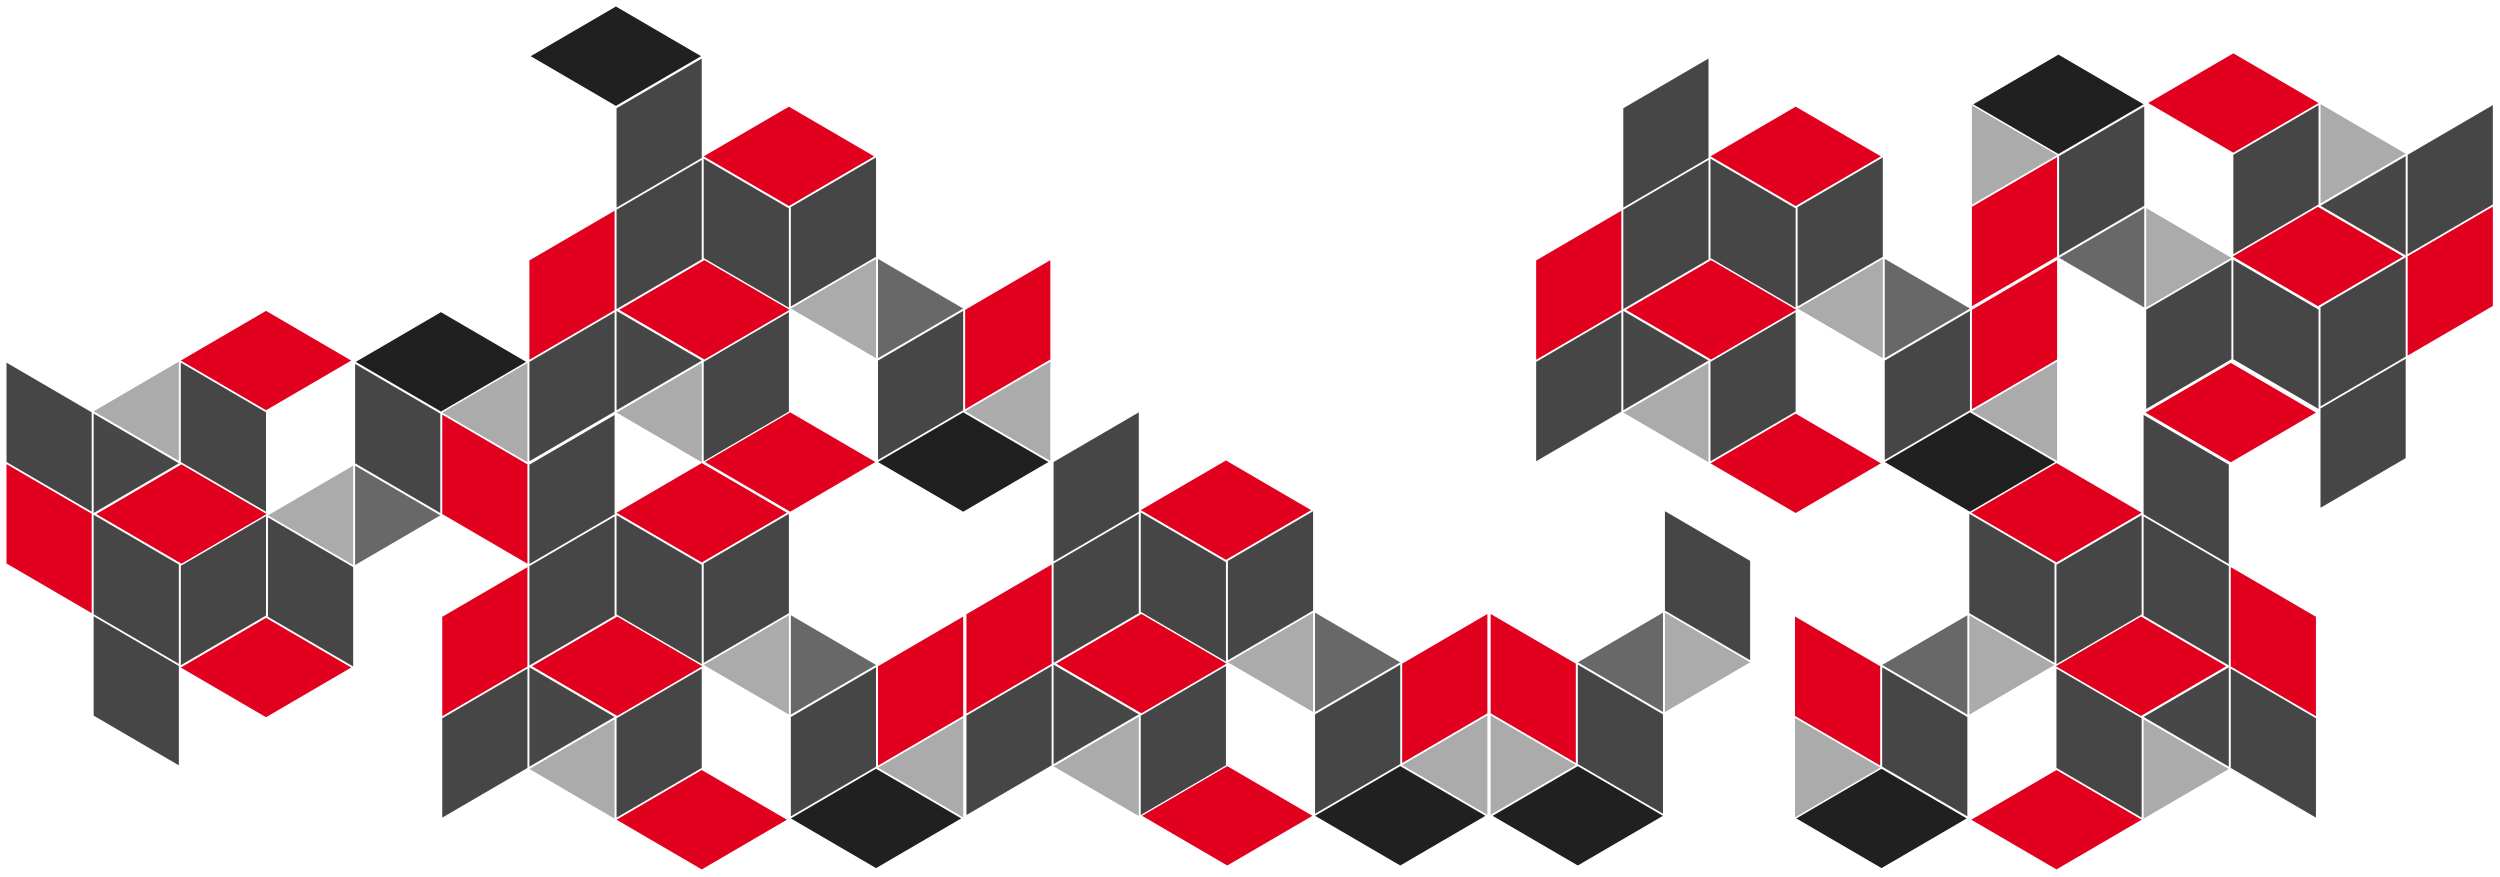<svg width="1922" height="674" viewBox="0 0 1922 674" fill="none" xmlns="http://www.w3.org/2000/svg">
<g filter="url(#filter0_f_1649_1551)">
<path fill-rule="evenodd" clip-rule="evenodd" d="M340 552.2V628.6L405.501 590.4L405.501 514L340 552.2Z" fill="#464646"/>
<path fill-rule="evenodd" clip-rule="evenodd" d="M339.999 474.2V550.6L405.499 512.4L405.5 436L339.999 474.2Z" fill="#E1001E"/>
<path fill-rule="evenodd" clip-rule="evenodd" d="M675 512.2V588.6L740.501 550.4L740.501 474L675 512.2Z" fill="#E1001E"/>
<path fill-rule="evenodd" clip-rule="evenodd" d="M407 435.2V511.6L472.501 473.4L472.501 397L407 435.2Z" fill="#464646"/>
<path fill-rule="evenodd" clip-rule="evenodd" d="M472.501 553V629.4L407 591.2L472.501 553Z" fill="#ABABAB"/>
<path fill-rule="evenodd" clip-rule="evenodd" d="M606.501 473V549.4L541 511.2L606.501 473Z" fill="#ABABAB"/>
<path fill-rule="evenodd" clip-rule="evenodd" d="M740.501 552V628.4L675 590.2L740.501 552Z" fill="#ABABAB"/>
<path fill-rule="evenodd" clip-rule="evenodd" d="M608 473V549.4L673.501 511.2L608 473Z" fill="#686868"/>
<path fill-rule="evenodd" clip-rule="evenodd" d="M541 433.2V509.6L606.501 471.4L606.501 395L541 433.2Z" fill="#464646"/>
<path fill-rule="evenodd" clip-rule="evenodd" d="M608 551.2V627.6L673.501 589.4L673.501 513L608 551.2Z" fill="#464646"/>
<path fill-rule="evenodd" clip-rule="evenodd" d="M474 552.2V628.6L539.501 590.4L539.501 514L474 552.2Z" fill="#464646"/>
<path fill-rule="evenodd" clip-rule="evenodd" d="M407 357.2V433.6L472.501 395.4L472.501 319L407 357.2Z" fill="#464646"/>
<path fill-rule="evenodd" clip-rule="evenodd" d="M539.501 434.2V510.6L474 472.4L474 396L539.501 434.2Z" fill="#464646"/>
<path fill-rule="evenodd" clip-rule="evenodd" d="M407 513L472.501 551.2L407 589.4V513Z" fill="#474747"/>
<path fill-rule="evenodd" clip-rule="evenodd" d="M539.501 356L474 394.2L539.501 432.4L605.001 394.2L539.501 356Z" fill="#E1001E"/>
<path fill-rule="evenodd" clip-rule="evenodd" d="M474.501 474L409 512.2L474.501 550.4L540.001 512.2L474.501 474Z" fill="#E1001E"/>
<path fill-rule="evenodd" clip-rule="evenodd" d="M539.501 592L474 630.2L539.501 668.4L605.001 630.2L539.501 592Z" fill="#E1001E"/>
<path fill-rule="evenodd" clip-rule="evenodd" d="M673.501 591L608 629.2L673.501 667.4L739.001 629.2L673.501 591Z" fill="#202020"/>
<path fill-rule="evenodd" clip-rule="evenodd" d="M407.001 278.2V354.6L472.502 316.4L472.502 240L407.001 278.2Z" fill="#464646"/>
<path fill-rule="evenodd" clip-rule="evenodd" d="M407 200.2V276.6L472.501 238.4L472.501 162L407 200.2Z" fill="#E1001E"/>
<path fill-rule="evenodd" clip-rule="evenodd" d="M742.001 238.2V314.6L807.502 276.4L807.502 200L742.001 238.2Z" fill="#E1001E"/>
<path fill-rule="evenodd" clip-rule="evenodd" d="M474.001 161.2V237.6L539.502 199.4L539.502 123L474.001 161.2Z" fill="#464646"/>
<path fill-rule="evenodd" clip-rule="evenodd" d="M539.502 279V355.4L474.001 317.2L539.502 279Z" fill="#ABABAB"/>
<path fill-rule="evenodd" clip-rule="evenodd" d="M673.502 199V275.4L608.001 237.2L673.502 199Z" fill="#ABABAB"/>
<path fill-rule="evenodd" clip-rule="evenodd" d="M807.502 278V354.4L742.001 316.2L807.502 278Z" fill="#ABABAB"/>
<path fill-rule="evenodd" clip-rule="evenodd" d="M675.001 199V275.4L740.502 237.2L675.001 199Z" fill="#686868"/>
<path fill-rule="evenodd" clip-rule="evenodd" d="M608.001 159.2V235.6L673.502 197.4L673.502 121L608.001 159.2Z" fill="#464646"/>
<path fill-rule="evenodd" clip-rule="evenodd" d="M675.001 277.2V353.6L740.502 315.4L740.502 239L675.001 277.2Z" fill="#464646"/>
<path fill-rule="evenodd" clip-rule="evenodd" d="M541.001 278.2V354.6L606.502 316.4L606.502 240L541.001 278.2Z" fill="#464646"/>
<path fill-rule="evenodd" clip-rule="evenodd" d="M474.001 83.2V159.6L539.502 121.4L539.502 45L474.001 83.2Z" fill="#464646"/>
<path fill-rule="evenodd" clip-rule="evenodd" d="M606.502 160.2V236.6L541.001 198.4L541.001 122L606.502 160.2Z" fill="#464646"/>
<path fill-rule="evenodd" clip-rule="evenodd" d="M474.001 239L539.502 277.2L474.001 315.4V239Z" fill="#474747"/>
<path fill-rule="evenodd" clip-rule="evenodd" d="M606.502 82L541.001 120.2L606.502 158.4L672.002 120.2L606.502 82Z" fill="#E1001E"/>
<path fill-rule="evenodd" clip-rule="evenodd" d="M541.502 200L476.001 238.2L541.502 276.4L607.002 238.2L541.502 200Z" fill="#E1001E"/>
<path fill-rule="evenodd" clip-rule="evenodd" d="M607.502 317L542.001 355.2L607.502 393.4L673.002 355.2L607.502 317Z" fill="#E1001E"/>
<path fill-rule="evenodd" clip-rule="evenodd" d="M740.502 317L675.001 355.2L740.502 393.4L806.002 355.2L740.502 317Z" fill="#202020"/>
<path fill-rule="evenodd" clip-rule="evenodd" d="M743.001 550.2V626.6L808.502 588.4L808.502 512L743.001 550.2Z" fill="#464646"/>
<path fill-rule="evenodd" clip-rule="evenodd" d="M743 472.2V548.6L808.501 510.4L808.501 434L743 472.2Z" fill="#E1001E"/>
<path fill-rule="evenodd" clip-rule="evenodd" d="M1078 510.2V586.6L1143.5 548.4L1143.5 472L1078 510.2Z" fill="#E1001E"/>
<path fill-rule="evenodd" clip-rule="evenodd" d="M810.001 433.2V509.6L875.502 471.4L875.502 395L810.001 433.2Z" fill="#464646"/>
<path fill-rule="evenodd" clip-rule="evenodd" d="M875.502 551V627.4L810.001 589.2L875.502 551Z" fill="#ABABAB"/>
<path fill-rule="evenodd" clip-rule="evenodd" d="M1009.5 471V547.4L944.001 509.2L1009.5 471Z" fill="#ABABAB"/>
<path fill-rule="evenodd" clip-rule="evenodd" d="M1143.5 550V626.4L1078 588.2L1143.5 550Z" fill="#ABABAB"/>
<path fill-rule="evenodd" clip-rule="evenodd" d="M1011 471V547.4L1076.5 509.2L1011 471Z" fill="#686868"/>
<path fill-rule="evenodd" clip-rule="evenodd" d="M944.001 431.2V507.6L1009.5 469.4L1009.5 393L944.001 431.2Z" fill="#464646"/>
<path fill-rule="evenodd" clip-rule="evenodd" d="M1011 549.2V625.6L1076.5 587.4L1076.5 511L1011 549.2Z" fill="#464646"/>
<path fill-rule="evenodd" clip-rule="evenodd" d="M877.001 550.2V626.6L942.502 588.4L942.502 512L877.001 550.2Z" fill="#464646"/>
<path fill-rule="evenodd" clip-rule="evenodd" d="M810.001 355.2V431.6L875.502 393.4L875.502 317L810.001 355.2Z" fill="#464646"/>
<path fill-rule="evenodd" clip-rule="evenodd" d="M942.502 432.2V508.6L877.001 470.4L877.001 394L942.502 432.2Z" fill="#464646"/>
<path fill-rule="evenodd" clip-rule="evenodd" d="M810.001 511L875.502 549.2L810.001 587.4V511Z" fill="#474747"/>
<path fill-rule="evenodd" clip-rule="evenodd" d="M942.502 354L877.001 392.2L942.502 430.4L1008 392.2L942.502 354Z" fill="#E1001E"/>
<path fill-rule="evenodd" clip-rule="evenodd" d="M877.502 472L812.001 510.2L877.502 548.4L943.002 510.2L877.502 472Z" fill="#E1001E"/>
<path fill-rule="evenodd" clip-rule="evenodd" d="M943.502 589L878.001 627.2L943.502 665.4L1009 627.2L943.502 589Z" fill="#E1001E"/>
<path fill-rule="evenodd" clip-rule="evenodd" d="M1076.5 589L1011 627.2L1076.5 665.4L1142 627.2L1076.5 589Z" fill="#202020"/>
<path fill-rule="evenodd" clip-rule="evenodd" d="M1211.5 510.2V586.6L1146 548.4L1146 472L1211.5 510.2Z" fill="#E1001E"/>
<path fill-rule="evenodd" clip-rule="evenodd" d="M1280 471V547.4L1345.5 509.2L1280 471Z" fill="#ABABAB"/>
<path fill-rule="evenodd" clip-rule="evenodd" d="M1146 550V626.4L1211.5 588.2L1146 550Z" fill="#ABABAB"/>
<path fill-rule="evenodd" clip-rule="evenodd" d="M1278.5 471V547.4L1213 509.2L1278.5 471Z" fill="#686868"/>
<path fill-rule="evenodd" clip-rule="evenodd" d="M1345.5 431.2V507.6L1280 469.4L1280 393L1345.5 431.2Z" fill="#464646"/>
<path fill-rule="evenodd" clip-rule="evenodd" d="M1278.5 549.2V625.6L1213 587.4L1213 511L1278.5 549.2Z" fill="#464646"/>
<path fill-rule="evenodd" clip-rule="evenodd" d="M1213 589L1278.5 627.2L1213 665.4L1147.5 627.2L1213 589Z" fill="#202020"/>
<path fill-rule="evenodd" clip-rule="evenodd" d="M5.001 355.2V278.8L70.502 317L70.502 393.4L5.001 355.2Z" fill="#464646"/>
<path fill-rule="evenodd" clip-rule="evenodd" d="M5 433.2V356.8L70.501 395L70.501 471.4L5 433.2Z" fill="#E1001E"/>
<path fill-rule="evenodd" clip-rule="evenodd" d="M340.001 395.2V318.8L405.502 357L405.502 433.4L340.001 395.2Z" fill="#E1001E"/>
<path fill-rule="evenodd" clip-rule="evenodd" d="M72.001 472.2V395.8L137.502 434L137.502 510.4L72.001 472.2Z" fill="#464646"/>
<path fill-rule="evenodd" clip-rule="evenodd" d="M137.502 354.4V278L72.001 316.2L137.502 354.4Z" fill="#ABABAB"/>
<path fill-rule="evenodd" clip-rule="evenodd" d="M271.502 434.4V358L206.001 396.2L271.502 434.4Z" fill="#ABABAB"/>
<path fill-rule="evenodd" clip-rule="evenodd" d="M405.502 355.4V279L340.001 317.2L405.502 355.4Z" fill="#ABABAB"/>
<path fill-rule="evenodd" clip-rule="evenodd" d="M273.001 434.4V358L338.502 396.2L273.001 434.4Z" fill="#686868"/>
<path fill-rule="evenodd" clip-rule="evenodd" d="M206.001 474.2V397.8L271.502 436L271.502 512.4L206.001 474.2Z" fill="#464646"/>
<path fill-rule="evenodd" clip-rule="evenodd" d="M273.001 356.2V279.8L338.502 318L338.502 394.4L273.001 356.2Z" fill="#464646"/>
<path fill-rule="evenodd" clip-rule="evenodd" d="M139.001 355.2V278.8L204.502 317L204.502 393.4L139.001 355.2Z" fill="#464646"/>
<path fill-rule="evenodd" clip-rule="evenodd" d="M72.001 550.2V473.8L137.502 512L137.502 588.4L72.001 550.2Z" fill="#464646"/>
<path fill-rule="evenodd" clip-rule="evenodd" d="M204.502 473.2V396.8L139.001 435L139.001 511.4L204.502 473.2Z" fill="#464646"/>
<path fill-rule="evenodd" clip-rule="evenodd" d="M72.001 394.4L137.502 356.2L72.001 318V394.4Z" fill="#474747"/>
<path fill-rule="evenodd" clip-rule="evenodd" d="M204.502 551.4L139.001 513.2L204.502 475L270.002 513.2L204.502 551.4Z" fill="#E1001E"/>
<path fill-rule="evenodd" clip-rule="evenodd" d="M139.502 433.4L74.001 395.2L139.502 357L205.002 395.2L139.502 433.4Z" fill="#E1001E"/>
<path fill-rule="evenodd" clip-rule="evenodd" d="M204.502 315.4L139.001 277.2L204.502 239L270.002 277.2L204.502 315.4Z" fill="#E1001E"/>
<path fill-rule="evenodd" clip-rule="evenodd" d="M339.001 316.4L273.501 278.2L339.001 240L404.502 278.2L339.001 316.4Z" fill="#202020"/>
<path fill-rule="evenodd" clip-rule="evenodd" d="M1181 278.2V354.6L1246.5 316.4L1246.5 240L1181 278.2Z" fill="#464646"/>
<path fill-rule="evenodd" clip-rule="evenodd" d="M1181 200.2V276.6L1246.5 238.4L1246.5 162L1181 200.2Z" fill="#E1001E"/>
<path fill-rule="evenodd" clip-rule="evenodd" d="M1516 238.2V314.6L1581.5 276.4L1581.5 200L1516 238.2Z" fill="#E1001E"/>
<path fill-rule="evenodd" clip-rule="evenodd" d="M1248 161.2V237.6L1313.5 199.4L1313.5 123L1248 161.2Z" fill="#464646"/>
<path fill-rule="evenodd" clip-rule="evenodd" d="M1313.5 279V355.4L1248 317.2L1313.5 279Z" fill="#ABABAB"/>
<path fill-rule="evenodd" clip-rule="evenodd" d="M1447.5 199V275.4L1382 237.2L1447.5 199Z" fill="#ABABAB"/>
<path fill-rule="evenodd" clip-rule="evenodd" d="M1581.5 278V354.4L1516 316.2L1581.5 278Z" fill="#ABABAB"/>
<path fill-rule="evenodd" clip-rule="evenodd" d="M1449 199V275.4L1514.5 237.2L1449 199Z" fill="#686868"/>
<path fill-rule="evenodd" clip-rule="evenodd" d="M1382 159.2V235.6L1447.5 197.4L1447.5 121L1382 159.2Z" fill="#464646"/>
<path fill-rule="evenodd" clip-rule="evenodd" d="M1449 277.2V353.6L1514.5 315.4L1514.5 239L1449 277.2Z" fill="#464646"/>
<path fill-rule="evenodd" clip-rule="evenodd" d="M1315 278.2V354.6L1380.5 316.4L1380.5 240L1315 278.2Z" fill="#464646"/>
<path fill-rule="evenodd" clip-rule="evenodd" d="M1248 83.2V159.6L1313.5 121.4L1313.5 45L1248 83.2Z" fill="#464646"/>
<path fill-rule="evenodd" clip-rule="evenodd" d="M1380.5 160.2V236.6L1315 198.4L1315 122L1380.5 160.2Z" fill="#464646"/>
<path fill-rule="evenodd" clip-rule="evenodd" d="M1248 239L1313.5 277.2L1248 315.4V239Z" fill="#474747"/>
<path fill-rule="evenodd" clip-rule="evenodd" d="M1380.5 82L1315 120.2L1380.5 158.4L1446 120.2L1380.5 82Z" fill="#E1001E"/>
<path fill-rule="evenodd" clip-rule="evenodd" d="M1315.5 200L1250 238.2L1315.5 276.4L1381 238.2L1315.5 200Z" fill="#E1001E"/>
<path fill-rule="evenodd" clip-rule="evenodd" d="M1380.5 318L1315 356.2L1380.5 394.4L1446 356.2L1380.5 318Z" fill="#E1001E"/>
<path fill-rule="evenodd" clip-rule="evenodd" d="M1514.5 317L1449 355.2L1514.5 393.4L1580 355.2L1514.5 317Z" fill="#202020"/>
<path fill-rule="evenodd" clip-rule="evenodd" d="M1780.5 552.2V628.6L1715 590.4L1715 514L1780.5 552.2Z" fill="#464646"/>
<path fill-rule="evenodd" clip-rule="evenodd" d="M1780.5 474.2V550.6L1715 512.4L1715 436L1780.5 474.2Z" fill="#E1001E"/>
<path fill-rule="evenodd" clip-rule="evenodd" d="M1445.5 512.2V588.6L1380 550.4L1380 474L1445.5 512.2Z" fill="#E1001E"/>
<path fill-rule="evenodd" clip-rule="evenodd" d="M1713.5 435.2V511.6L1648 473.4L1648 397L1713.5 435.2Z" fill="#464646"/>
<path fill-rule="evenodd" clip-rule="evenodd" d="M1648 553V629.4L1713.5 591.2L1648 553Z" fill="#ABABAB"/>
<path fill-rule="evenodd" clip-rule="evenodd" d="M1514 473V549.4L1579.5 511.2L1514 473Z" fill="#ABABAB"/>
<path fill-rule="evenodd" clip-rule="evenodd" d="M1380 552V628.4L1445.5 590.2L1380 552Z" fill="#ABABAB"/>
<path fill-rule="evenodd" clip-rule="evenodd" d="M1512.5 473V549.4L1447 511.2L1512.5 473Z" fill="#686868"/>
<path fill-rule="evenodd" clip-rule="evenodd" d="M1579.5 433.2V509.6L1514 471.4L1514 395L1579.5 433.2Z" fill="#464646"/>
<path fill-rule="evenodd" clip-rule="evenodd" d="M1512.5 551.2V627.6L1447 589.4L1447 513L1512.5 551.2Z" fill="#464646"/>
<path fill-rule="evenodd" clip-rule="evenodd" d="M1646.5 552.2V628.6L1581 590.4L1581 514L1646.5 552.2Z" fill="#464646"/>
<path fill-rule="evenodd" clip-rule="evenodd" d="M1713.5 357.2V433.6L1648 395.4L1648 319L1713.5 357.2Z" fill="#464646"/>
<path fill-rule="evenodd" clip-rule="evenodd" d="M1581 434.2V510.6L1646.5 472.4L1646.5 396L1581 434.2Z" fill="#464646"/>
<path fill-rule="evenodd" clip-rule="evenodd" d="M1713.5 513L1648 551.2L1713.5 589.4V513Z" fill="#474747"/>
<path fill-rule="evenodd" clip-rule="evenodd" d="M1581 356L1646.5 394.2L1581 432.4L1515.5 394.2L1581 356Z" fill="#E1001E"/>
<path fill-rule="evenodd" clip-rule="evenodd" d="M1646 474L1711.5 512.2L1646 550.4L1580.5 512.2L1646 474Z" fill="#E1001E"/>
<path fill-rule="evenodd" clip-rule="evenodd" d="M1581 592L1646.5 630.2L1581 668.4L1515.5 630.2L1581 592Z" fill="#E1001E"/>
<path fill-rule="evenodd" clip-rule="evenodd" d="M1446.5 591L1512 629.2L1446.5 667.4L1381 629.2L1446.5 591Z" fill="#202020"/>
<path fill-rule="evenodd" clip-rule="evenodd" d="M1916.5 157.2V80.8L1851 119L1851 195.4L1916.5 157.2Z" fill="#464646"/>
<path fill-rule="evenodd" clip-rule="evenodd" d="M1916.5 235.2V158.8L1851 197L1851 273.4L1916.5 235.2Z" fill="#E1001E"/>
<path fill-rule="evenodd" clip-rule="evenodd" d="M1581.5 197.2V120.8L1516 159L1516 235.4L1581.5 197.2Z" fill="#E1001E"/>
<path fill-rule="evenodd" clip-rule="evenodd" d="M1849.5 274.2V197.8L1784 236L1784 312.4L1849.5 274.2Z" fill="#464646"/>
<path fill-rule="evenodd" clip-rule="evenodd" d="M1784 156.4V80L1849.5 118.2L1784 156.4Z" fill="#ABABAB"/>
<path fill-rule="evenodd" clip-rule="evenodd" d="M1650 236.4V160L1715.5 198.2L1650 236.4Z" fill="#ABABAB"/>
<path fill-rule="evenodd" clip-rule="evenodd" d="M1516 157.4V81L1581.5 119.2L1516 157.4Z" fill="#ABABAB"/>
<path fill-rule="evenodd" clip-rule="evenodd" d="M1648.5 236.4V160L1583 198.2L1648.5 236.4Z" fill="#686868"/>
<path fill-rule="evenodd" clip-rule="evenodd" d="M1715.5 276.2V199.8L1650 238L1650 314.4L1715.5 276.2Z" fill="#464646"/>
<path fill-rule="evenodd" clip-rule="evenodd" d="M1648.5 158.2V81.8L1583 120L1583 196.4L1648.5 158.2Z" fill="#464646"/>
<path fill-rule="evenodd" clip-rule="evenodd" d="M1782.5 157.2V80.8L1717 119L1717 195.4L1782.5 157.2Z" fill="#464646"/>
<path fill-rule="evenodd" clip-rule="evenodd" d="M1849.5 352.2V275.8L1784 314L1784 390.4L1849.5 352.2Z" fill="#464646"/>
<path fill-rule="evenodd" clip-rule="evenodd" d="M1717 276.2V199.8L1782.5 238L1782.5 314.4L1717 276.2Z" fill="#464646"/>
<path fill-rule="evenodd" clip-rule="evenodd" d="M1849.5 196.4L1784 158.2L1849.5 120V196.4Z" fill="#474747"/>
<path fill-rule="evenodd" clip-rule="evenodd" d="M1715 355.4L1780.5 317.2L1715 279L1649.5 317.2L1715 355.4Z" fill="#E1001E"/>
<path fill-rule="evenodd" clip-rule="evenodd" d="M1782 235.4L1847.5 197.2L1782 159L1716.5 197.2L1782 235.4Z" fill="#E1001E"/>
<path fill-rule="evenodd" clip-rule="evenodd" d="M1717 117.4L1782.5 79.2L1717 41L1651.5 79.2L1717 117.4Z" fill="#E1001E"/>
<path fill-rule="evenodd" clip-rule="evenodd" d="M1582.5 118.4L1648 80.2L1582.5 42L1517 80.2L1582.5 118.4Z" fill="#202020"/>
<path fill-rule="evenodd" clip-rule="evenodd" d="M473.501 81.4L539.001 43.2L473.501 5L408 43.2L473.501 81.4Z" fill="#202020"/>
</g>
<defs>
<filter id="filter0_f_1649_1551" x="0" y="0" width="1921.5" height="673.4" filterUnits="userSpaceOnUse" color-interpolation-filters="sRGB">
<feFlood flood-opacity="0" result="BackgroundImageFix"/>
<feBlend mode="normal" in="SourceGraphic" in2="BackgroundImageFix" result="shape"/>
<feGaussianBlur stdDeviation="2.5" result="effect1_foregroundBlur_1649_1551"/>
</filter>
</defs>
</svg>
